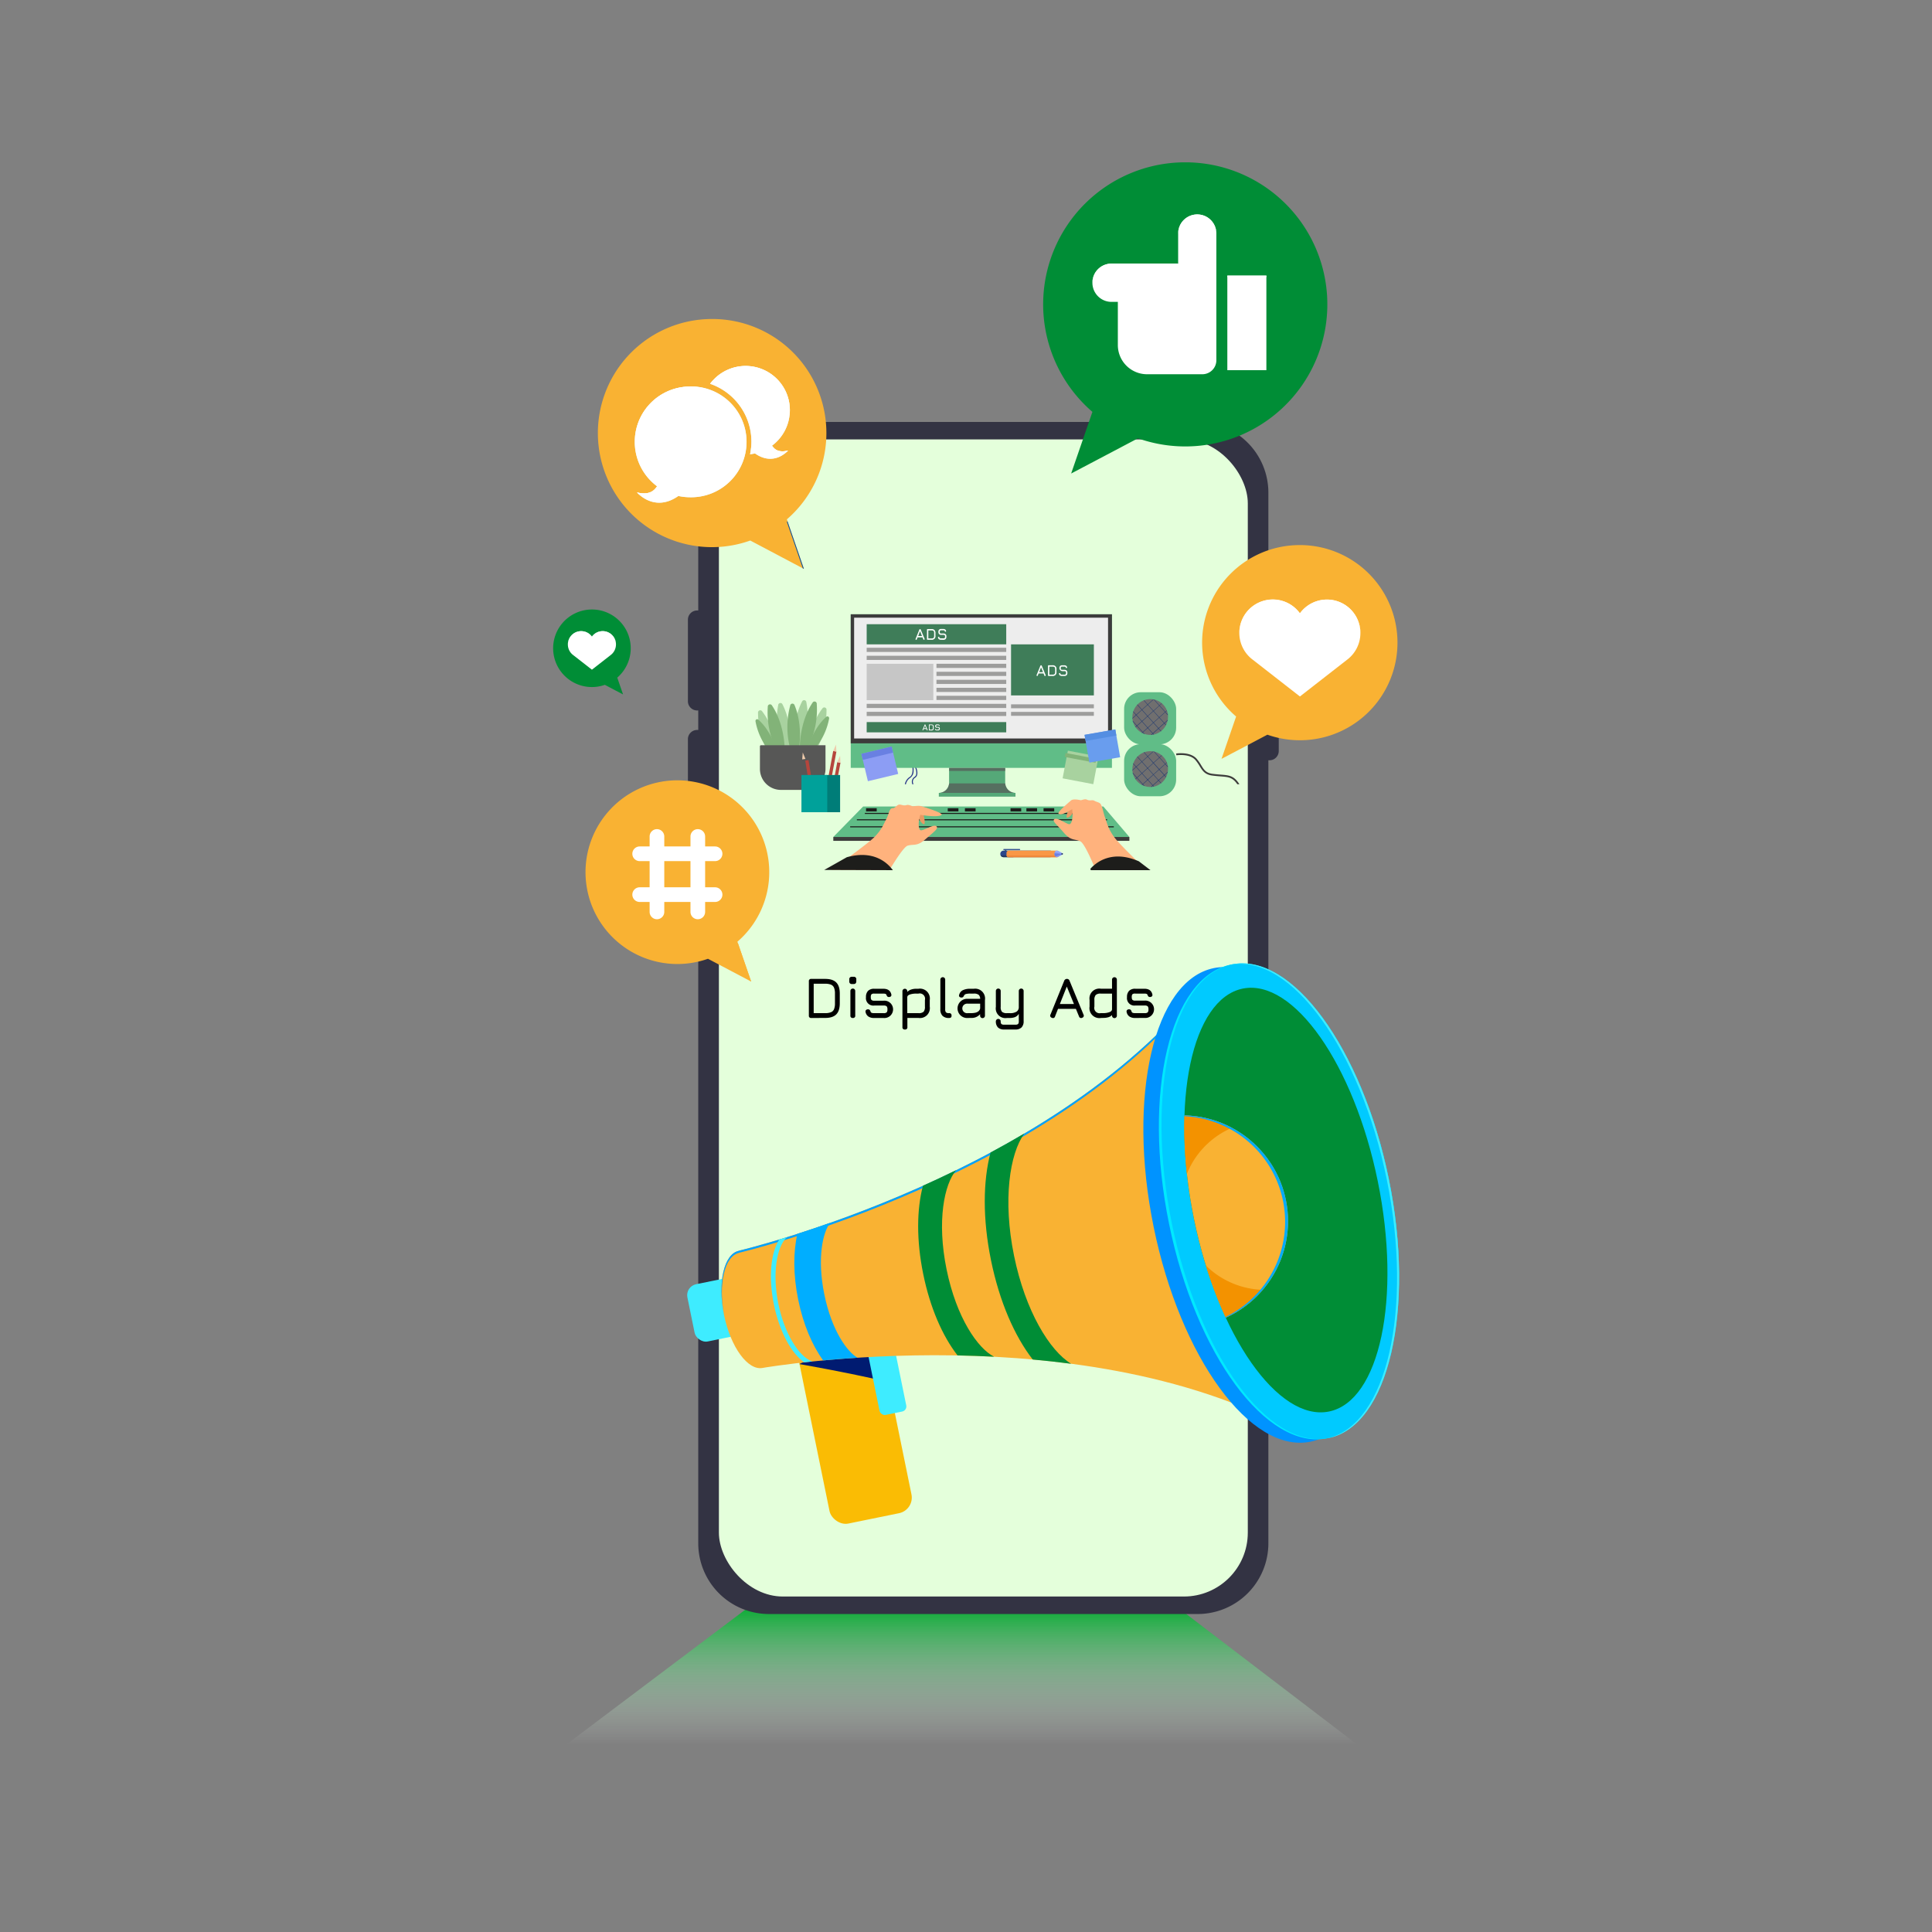 <svg id="Слой_1" data-name="Слой 1" xmlns="http://www.w3.org/2000/svg" xmlns:xlink="http://www.w3.org/1999/xlink" viewBox="0 0 1090.16 1090.16"><rect x="0" y="0" width="1090.16" height="1090.16" fill="#808080" stroke="none"/><defs><style>.cls-1{fill:none;}.cls-2{fill:url(#Безымянный_градиент_39);}.cls-3{fill:#333343;}.cls-4{fill:#e4ffdb;}.cls-5{fill:#f9b233;}.cls-6{fill:#fff;}.cls-7{fill:#008d36;}.cls-8{fill:#0050a8;}.cls-9{fill:#d7f2ff;}.cls-10{fill:#3eecff;}.cls-11{fill:#fabc04;}.cls-12{fill:#001b71;}.cls-13{fill:#00a2ff;}.cls-14{fill:#00aeff;}.cls-15{fill:#0093ff;}.cls-16{fill:#00e9ff;}.cls-17{fill:#00caff;}.cls-18{clip-path:url(#clip-path);}.cls-19{fill:#f39200;}.cls-20{fill:#00acff;}.cls-21{fill:#283689;}.cls-22{fill:#60bd87;}.cls-23{fill:#3c3c3b;}.cls-24{fill:#1d1d1b;}.cls-25{fill:#706f6f;}.cls-26{fill:#1c3870;}.cls-27{fill:#55a878;}.cls-28{opacity:0.7;}.cls-29{fill:#575756;}.cls-30{fill:#a8d29f;}.cls-31{fill:#82b378;}.cls-32{fill:#ededed;}.cls-33{fill:#ea9963;}.cls-34{fill:#ffb27d;}.cls-35{fill:#2b478b;}.cls-36{fill:#233862;}.cls-37{fill:#f99746;}.cls-38{fill:#ef873a;}.cls-39{fill:#8c9df4;}.cls-40{fill:#6980e2;}.cls-41{fill:#9fb1ff;}.cls-42{fill:#182d4c;}.cls-43{fill:#b5453c;}.cls-44{fill:#efcbab;}.cls-45{fill:#007d78;}.cls-46{fill:#00a19a;}.cls-47{fill:#699dee;}.cls-48{fill:#548ee2;}.cls-49{fill:#3f7d59;}.cls-50{fill:#9d9d9c;}.cls-51{fill:#c6c6c6;}</style><linearGradient id="Безымянный_градиент_39" x1="542.54" y1="880.69" x2="542.54" y2="984.6" gradientUnits="userSpaceOnUse"><stop offset="0.23" stop-color="#00aa2c"/><stop offset="1" stop-color="#fff" stop-opacity="0"/></linearGradient><clipPath id="clip-path"><ellipse class="cls-1" cx="725.57" cy="677.16" rx="52.94" ry="121.78" transform="translate(-120.8 158.83) rotate(-11.54)"/></clipPath></defs><polygon class="cls-2" points="647.65 894.15 542.1 886.14 542.1 882.28 529.65 884.52 495.53 880.09 497.37 890.33 437.35 895.63 300.69 998.58 516.81 998.58 542.1 998.58 784.38 998.58 647.65 894.15"/><path class="cls-3" d="M716.34,344.45h-.64V278a39.9,39.9,0,0,0-39.9-39.9H433.94A39.91,39.91,0,0,0,394,278v66.47h-.63a5.21,5.21,0,0,0-5.21,5.21v46a5.21,5.21,0,0,0,5.21,5.21H394v11h-.63a5.2,5.2,0,0,0-5.21,5.2v46a5.21,5.21,0,0,0,5.21,5.21H394V870.83a39.9,39.9,0,0,0,39.9,39.9H675.8a39.9,39.9,0,0,0,39.9-39.9V429h.64a5.21,5.21,0,0,0,5.21-5.21V349.66A5.21,5.21,0,0,0,716.34,344.45Z"/><rect class="cls-4" x="405.65" y="247.95" width="298.44" height="652.91" rx="36.05"/><path class="cls-5" d="M733.5,307.57a55,55,0,0,0-36,96.74l-8.24,23.89,25.89-13.64a55.07,55.07,0,1,0,18.34-107Z"/><path class="cls-6" d="M767.63,357.22a18.87,18.87,0,0,0-34.13-11.13A18.88,18.88,0,1,0,707,372.34h0L733.5,393,760,372.35h0A18.86,18.86,0,0,0,767.63,357.22Z"/><path class="cls-6" d="M718.25,338.86a18.86,18.86,0,0,1,15.25,7.76,18.87,18.87,0,0,1,34.12,10.85c0-.09,0-.16,0-.25a18.87,18.87,0,0,0-34.13-11.13,18.88,18.88,0,0,0-34.14,11.13c0,.09,0,.16,0,.25A18.9,18.9,0,0,1,718.25,338.86Z"/><path class="cls-7" d="M334,343.92a21.87,21.87,0,0,1,14.3,38.44l3.27,9.49-10.28-5.42A21.88,21.88,0,1,1,334,343.92Z"/><path class="cls-6" d="M320.43,363.65A7.5,7.5,0,0,1,334,359.23a7.5,7.5,0,1,1,10.55,10.42h0L334,377.88l-10.54-8.22h0A7.46,7.46,0,0,1,320.43,363.65Z"/><path class="cls-6" d="M340.05,356.35a7.5,7.5,0,0,0-6.06,3.09,7.49,7.49,0,0,0-13.55,4.31s0-.07,0-.1A7.5,7.5,0,0,1,334,359.23a7.5,7.5,0,0,1,13.57,4.42s0,.06,0,.1A7.5,7.5,0,0,0,340.05,356.35Z"/><path class="cls-7" d="M668.8,91.59a80.14,80.14,0,0,0-52.39,140.82l-12,34.78,37.69-19.86A80.16,80.16,0,1,0,668.8,91.59Z"/><rect class="cls-6" x="692.54" y="155.51" width="22.03" height="53.37"/><rect class="cls-6" x="692.54" y="155.51" width="22.03" height="0.86"/><path class="cls-6" d="M675.57,121a10.77,10.77,0,0,0-10.78,10.78v17h-37.6a10.78,10.78,0,0,0,0,21.56h3.57v24.35a16.48,16.48,0,0,0,16.48,16.48h31.21a7.9,7.9,0,0,0,7.9-7.9V131.73A10.78,10.78,0,0,0,675.57,121Z"/><path class="cls-6" d="M627.19,149.26h37.6v-.55h-37.6a10.78,10.78,0,0,0-10.78,10.78c0,.09,0,.18,0,.28A10.76,10.76,0,0,1,627.19,149.26Z"/><path class="cls-6" d="M675.57,121a10.77,10.77,0,0,0-10.78,10.78v.55a10.78,10.78,0,1,1,21.56,0v-.55A10.78,10.78,0,0,0,675.57,121Z"/><path class="cls-5" d="M401.92,180A64.34,64.34,0,0,1,444,293.05L453.6,321,423.35,305a64.37,64.37,0,1,1-21.43-125Z"/><path class="cls-8" d="M444.35,294.13,453.61,321l-.6-.32-9-26.18Z"/><path class="cls-9" d="M424,249.21a34.52,34.52,0,0,0-23.29-32.64,24.95,24.95,0,1,1,34.94,34.88c1.15,2,3.65,4.16,9,2.78,0,0-7.74,9.25-18.62,1.63a25.36,25.36,0,0,1-2.77.44A34.52,34.52,0,0,0,424,249.21Z"/><path class="cls-9" d="M389.43,218.11a31.23,31.23,0,0,0-18.69,56.27c-1.45,2.52-4.57,5.2-11.28,3.48,0,0,9.69,11.57,23.31,2a31.75,31.75,0,0,0,6.66.72,31.26,31.26,0,1,0,0-62.51Z"/><path class="cls-6" d="M424,249.21a34.52,34.52,0,0,0-23.29-32.64,24.95,24.95,0,1,1,34.94,34.88c1.15,2,3.65,4.16,9,2.78,0,0-7.74,9.25-18.62,1.63a25.36,25.36,0,0,1-2.77.44A34.52,34.52,0,0,0,424,249.21Z"/><path class="cls-6" d="M389.43,218.11a31.23,31.23,0,0,0-18.69,56.27c-1.45,2.52-4.57,5.2-11.28,3.48,0,0,9.69,11.57,23.31,2a31.75,31.75,0,0,0,6.66.72,31.26,31.26,0,1,0,0-62.51Z"/><path class="cls-6" d="M420.69,249.37c0,.12,0,.24,0,.36a31.24,31.24,0,0,0-62.48,0c0-.11,0-.22,0-.33a31.26,31.26,0,1,1,62.52,0Z"/><path class="cls-6" d="M420.69,207.23a24.9,24.9,0,0,0-19.55,9.52l-.46-.18a25,25,0,0,1,45,14.9c0,.11,0,.22,0,.34A25,25,0,0,0,420.69,207.23Z"/><path class="cls-6" d="M370.43,274.85c.11.08.2.18.31.26-1.38,2.41-4.32,4.91-10.4,3.65-.56-.54-.88-.9-.88-.9C365.75,279.47,368.87,277.22,370.43,274.85Z"/><path class="cls-6" d="M424,249.94a34.85,34.85,0,0,1-.61,6.34l-.12,0a35.17,35.17,0,0,0,.72-6.77C424,249.67,424,249.8,424,249.94Z"/><path class="cls-6" d="M435.62,252.19c.11-.08.2-.18.31-.27,1.27,1.86,3.76,3.58,8.7,2.31a10.25,10.25,0,0,1-.91.91C439,256.05,436.7,254.08,435.62,252.19Z"/><path class="cls-5" d="M382.22,440.31a51.82,51.82,0,0,1,33.87,91.06l7.75,22.48L399.48,541a51.83,51.83,0,1,1-17.26-100.7Z"/><path class="cls-5" d="M416.39,532.24l7.45,21.61-.48-.26-7.27-21.08Z"/><path class="cls-6" d="M370.69,518.7h0a4.15,4.15,0,0,1-4.13-4.14V472a4.15,4.15,0,0,1,4.13-4.14h0a4.15,4.15,0,0,1,4.14,4.14v42.55A4.15,4.15,0,0,1,370.69,518.7Z"/><path class="cls-6" d="M393.74,518.7h0a4.15,4.15,0,0,1-4.13-4.14V472a4.15,4.15,0,0,1,4.13-4.14h0a4.15,4.15,0,0,1,4.14,4.14v42.55A4.15,4.15,0,0,1,393.74,518.7Z"/><path class="cls-6" d="M407.63,504.81h0a4.15,4.15,0,0,1-4.14,4.14H360.94a4.15,4.15,0,0,1-4.13-4.14h0a4.15,4.15,0,0,1,4.13-4.14h42.55A4.15,4.15,0,0,1,407.63,504.81Z"/><path class="cls-6" d="M407.63,481.76h0a4.15,4.15,0,0,1-4.14,4.14H360.94a4.15,4.15,0,0,1-4.13-4.14h0a4.15,4.15,0,0,1,4.13-4.14h42.55A4.15,4.15,0,0,1,407.63,481.76Z"/><rect class="cls-10" x="389.23" y="718.83" width="67.4" height="32.96" rx="6.29" transform="translate(-138.55 99.47) rotate(-11.54)"/><rect class="cls-11" x="456.07" y="725.1" width="47.18" height="133.03" rx="9" transform="translate(-148.64 111.94) rotate(-11.54)"/><path class="cls-12" d="M485.78,755.14l-8.78-.49L451.11,769.7s25,4.31,50.22,10.11c-4-16.08-7.47-22-7.47-22S494.55,755.63,485.78,755.14Z"/><rect class="cls-10" x="492.78" y="757.95" width="15.37" height="39.86" rx="2.93" transform="translate(-145.53 115.87) rotate(-11.54)"/><path class="cls-5" d="M737.34,638.42S708.63,594.79,683,549.73c-84.76,113.45-266.09,156-266.09,156v.06c-8.36,1.7-12.12,17.88-8.39,36.13s13.52,31.65,21.88,29.94h0c1.48-.26,184-31.66,305.9,39.19,6-51.51,15.26-102.91,15.26-102.91l-26-31Z"/><path class="cls-13" d="M417.13,706.92v-.06s181.33-42.53,266.08-156c23.92,42,50.47,82.73,54,88.09l.16-.55S708.63,594.79,683,549.73c-84.76,113.45-266.09,156-266.09,156v.06c-8.36,1.7-12.12,17.88-8.39,36.13,0,.19.09.38.13.57C405.1,724.46,408.86,708.61,417.13,706.92Z"/><path class="cls-13" d="M725.82,678.29l25.62,30.55c.08-.46.13-.72.13-.72L726,677.65Z"/><path class="cls-14" d="M468.43,690c-6.67,2.35-12.89,4.43-18.51,6.23-2.36,10.28-2.37,23.17.47,37.12s7.89,25.75,14.08,34.28c5.86-.54,12.37-1.06,19.41-1.52-5.73-3.21-14.52-15.05-18.75-35.77S464.39,695.12,468.43,690Z"/><path class="cls-10" d="M444.08,698.06c-1.51.47-3,.92-4.39,1.34-4.75,7.53-6.17,21.35-3,36.75s9.81,27.46,17.11,32.56l4.51-.48c-7.64-2.75-15.75-16-19.13-32.59S438.06,703.5,444.08,698.06Z"/><path class="cls-7" d="M539.51,660.3q-9.5,4.65-18.72,8.77c-3.54,13.34-3.73,30.82.16,49.87s10.89,35,19.36,45.87c6.7.13,13.58.36,20.6.73-9.17-4.67-21.2-21.87-26.8-49.29S532.86,668.13,539.51,660.3Z"/><path class="cls-7" d="M578,639.59q-9.54,5.64-19.07,10.74c-4.29,16.16-4.5,37.5.26,60.8s13.28,42.79,23.55,56c7.15.65,14.38,1.43,21.68,2.4-12.07-7.31-25.82-29.58-32.24-61S569.71,651,578,639.59Z"/><ellipse class="cls-15" cx="712.19" cy="679.89" rx="62.48" ry="136.37" transform="translate(-121.61 156.21) rotate(-11.54)"/><ellipse class="cls-16" cx="721.65" cy="677.96" rx="63.28" ry="136.37" transform="translate(-121.03 158.06) rotate(-11.54)"/><ellipse class="cls-17" cx="722.44" cy="677.8" rx="62.48" ry="136.37" transform="translate(-120.99 158.22) rotate(-11.54)"/><path class="cls-10" d="M695.16,544.19c-.2,0-.38.1-.57.15,33.68-6.18,72.94,47.82,87.92,121.19s0,138.44-33.37,146c.19,0,.38,0,.57-.08,33.81-6.9,49-72.32,33.94-146.11S729,537.29,695.16,544.19Z"/><ellipse class="cls-7" cx="725.57" cy="677.16" rx="52.94" ry="121.78" transform="translate(-120.8 158.83) rotate(-11.54)"/><g class="cls-18"><circle class="cls-5" cx="667.09" cy="689.1" r="59.69" transform="translate(-291.88 673.54) rotate(-45)"/><path class="cls-19" d="M667.22,689.73a47.67,47.67,0,0,1,27.88-53.34,59.7,59.7,0,1,0,17.41,91.41A47.64,47.64,0,0,1,667.22,689.73Z"/><path class="cls-20" d="M655.15,630.61l-.92.22A59.67,59.67,0,0,1,678.1,747.75c.31-.06.62-.1.93-.17a59.69,59.69,0,0,0-23.88-117Z"/></g><rect class="cls-4" x="453.4" y="514.68" width="202.21" height="49.36"/><path d="M457.77,574.41a1.21,1.21,0,0,1-1.36-1.37V553.72a1.2,1.2,0,0,1,1.36-1.36h7.84q4.25,0,6.25,2t2,6.25v5.53c0,2.83-.67,4.91-2,6.25s-3.42,2-6.27,2Zm1.37-2.73h6.47a8.64,8.64,0,0,0,3.29-.52,3.09,3.09,0,0,0,1.72-1.72,8.48,8.48,0,0,0,.52-3.29v-5.53a8.42,8.42,0,0,0-.52-3.28,3.17,3.17,0,0,0-1.72-1.73,8.45,8.45,0,0,0-3.29-.52h-6.47Z"/><path d="M480.76,555.25a1.37,1.37,0,0,1-1.54-1.56v-1a1.35,1.35,0,0,1,1.54-1.52h.94a1.32,1.32,0,0,1,1.48,1.52v1c0,1-.49,1.56-1.48,1.56Zm.46,19.16a1.21,1.21,0,0,1-1.37-1.37V559.29a1.37,1.37,0,1,1,2.73,0V573A1.21,1.21,0,0,1,481.22,574.41Z"/><path d="M493.22,574.41a5.54,5.54,0,0,1-3.27-.86A4,4,0,0,1,488.4,571a1.2,1.2,0,0,1,.27-1.07,1.44,1.44,0,0,1,1.07-.39,1.24,1.24,0,0,1,1,.33,2.59,2.59,0,0,1,.5,1,1.06,1.06,0,0,0,.66.65,4.25,4.25,0,0,0,1.36.17h5.33a2.56,2.56,0,0,0,1.71-.42,2.45,2.45,0,0,0,.44-1.73,2.48,2.48,0,0,0-.44-1.73,2.56,2.56,0,0,0-1.71-.42h-5.24a4.18,4.18,0,0,1-4.71-4.71,4.91,4.91,0,0,1,1.16-3.57,4.78,4.78,0,0,1,3.55-1.18h5.08q3.81,0,4.52,3.22a1.12,1.12,0,0,1-.26,1.06,1.49,1.49,0,0,1-1.08.37,1.24,1.24,0,0,1-.94-.33,2.38,2.38,0,0,1-.49-.94,1,1,0,0,0-.59-.52,3.85,3.85,0,0,0-1.16-.13h-5.08a2.39,2.39,0,0,0-1.61.38,2.43,2.43,0,0,0-.37,1.64,2.25,2.25,0,0,0,.4,1.57,2.19,2.19,0,0,0,1.58.41h5.24a4.9,4.9,0,1,1,0,9.76Z"/><path d="M510.58,580.91a1.21,1.21,0,0,1-1.37-1.37V559.29a1.37,1.37,0,0,1,2.74,0v.4a5.58,5.58,0,0,1,2.17-1.32,8.78,8.78,0,0,1,2.9-.45h1.23a5.57,5.57,0,0,1,6.38,6.37V568a5.58,5.58,0,0,1-6.38,6.38H512v5.13A1.21,1.21,0,0,1,510.58,580.91Zm1.37-9.23h6.3a4.09,4.09,0,0,0,2.89-.77,4.15,4.15,0,0,0,.76-2.88v-3.74a3,3,0,0,0-3.65-3.64H517a11.05,11.05,0,0,0-3.51.49c-1,.32-1.51.84-1.56,1.54Z"/><path d="M535.52,574.41a5,5,0,0,1-3.7-1.23,5.09,5.09,0,0,1-1.21-3.72V552.88a1.37,1.37,0,1,1,2.73,0v16.58a2.67,2.67,0,0,0,.43,1.77,2.47,2.47,0,0,0,1.75.45,1.22,1.22,0,0,1,1.4,1.36C537,574,536.49,574.41,535.52,574.41Z"/><path d="M546.19,574.41a5.42,5.42,0,1,1,0-10.8h6.87a3,3,0,0,0-.89-2.33,4.49,4.49,0,0,0-2.73-.63h-1.89a9.65,9.65,0,0,0-2.42.22,1.74,1.74,0,0,0-1.12.79,2.71,2.71,0,0,1-.6.94,1.39,1.39,0,0,1-.93.26,1.43,1.43,0,0,1-1.07-.38,1,1,0,0,1-.23-1,4.11,4.11,0,0,1,2-2.69,9.06,9.06,0,0,1,4.33-.85h1.89a5.56,5.56,0,0,1,6.37,6.37V573a1.37,1.37,0,1,1-2.73,0v-.73a6.21,6.21,0,0,1-5.07,2.1Zm0-2.73H548a11.63,11.63,0,0,0,2.26-.22,4.41,4.41,0,0,0,1.81-.81,2.82,2.82,0,0,0,1-1.67v-2.64h-6.89a3,3,0,0,0-2.14.54,2.71,2.71,0,0,0,2.14,4.8Z"/><path d="M566.61,580.91a4.72,4.72,0,0,1-3.52-1.18,4.81,4.81,0,0,1-1.16-3.54,1.37,1.37,0,0,1,2.73,0,2.49,2.49,0,0,0,.36,1.61,2.34,2.34,0,0,0,1.59.38h6.31a2.3,2.3,0,0,0,1.57-.38,2.41,2.41,0,0,0,.38-1.61v-4.12a4.55,4.55,0,0,1-2.27,1.9,8.76,8.76,0,0,1-2.81.44H568.2a5.45,5.45,0,0,1-6.27-6.25v-8.87a1.37,1.37,0,1,1,2.73,0v8.87a3.88,3.88,0,0,0,.74,2.78,4,4,0,0,0,2.8.74h1.59a6.62,6.62,0,0,0,3.87-.88,3,3,0,0,0,1.21-2.64v-8.87a1.37,1.37,0,1,1,2.73,0v16.9a4.81,4.81,0,0,1-1.17,3.54,4.73,4.73,0,0,1-3.51,1.18Z"/><path d="M593.53,574.28a1.21,1.21,0,0,1-.78-1.79l7.74-19.06a1.62,1.62,0,0,1,1.53-1.07h.06a1.5,1.5,0,0,1,1.44,1.07l7.86,19.06a1.21,1.21,0,0,1-.74,1.79,1.22,1.22,0,0,1-1.79-.75l-1.76-4.26H597l-1.67,4.26A1.19,1.19,0,0,1,593.53,574.28Zm4.51-7.74H606l-4.05-9.86Z"/><path d="M621.17,574.41A5.59,5.59,0,0,1,614.8,568v-3.74a5.57,5.57,0,0,1,6.37-6.37h6.31v-5a1.37,1.37,0,1,1,2.73,0V573a1.37,1.37,0,1,1-2.73,0v-.23a4.83,4.83,0,0,1-2,1.19,10,10,0,0,1-3.07.41Zm0-2.73h1.24a10.25,10.25,0,0,0,3.61-.56c1-.37,1.46-.93,1.46-1.69v-8.78h-6.31a4.09,4.09,0,0,0-2.88.77,4.15,4.15,0,0,0-.76,2.87V568a3,3,0,0,0,3.64,3.65Z"/><path d="M640.52,574.41a5.54,5.54,0,0,1-3.27-.86,3.94,3.94,0,0,1-1.54-2.56,1.15,1.15,0,0,1,.27-1.07,1.41,1.41,0,0,1,1.06-.39,1.25,1.25,0,0,1,1,.33,2.59,2.59,0,0,1,.49,1,1.06,1.06,0,0,0,.66.65,4.25,4.25,0,0,0,1.36.17h5.33a2.53,2.53,0,0,0,1.71-.42,2.45,2.45,0,0,0,.44-1.73,2.48,2.48,0,0,0-.44-1.73,2.53,2.53,0,0,0-1.71-.42h-5.23a4.18,4.18,0,0,1-4.72-4.71,4.87,4.87,0,0,1,1.17-3.57,4.77,4.77,0,0,1,3.55-1.18h5.07q3.82,0,4.52,3.22a1.09,1.09,0,0,1-.26,1.06,1.48,1.48,0,0,1-1.07.37,1.21,1.21,0,0,1-.94-.33,2.38,2.38,0,0,1-.49-.94,1,1,0,0,0-.6-.52,3.8,3.8,0,0,0-1.16-.13h-5.07A2.37,2.37,0,0,0,639,561a2.42,2.42,0,0,0-.38,1.64,2.3,2.3,0,0,0,.4,1.57,2.23,2.23,0,0,0,1.59.41h5.23a4.9,4.9,0,1,1,0,9.76Z"/><path class="cls-21" d="M511.17,442.56l-.59-.07a6.22,6.22,0,0,1,2.81-4.14c2.15-1.37,1.42-5.64,1.41-5.69l.58-.1a10.89,10.89,0,0,1,.11,2.51,4.63,4.63,0,0,1-1.79,3.78A5.66,5.66,0,0,0,511.17,442.56Z"/><path class="cls-21" d="M514.93,442.66a3.23,3.23,0,0,1,1.12-4.31c2.12-1.34.24-5.49.22-5.54l.54-.24a10.89,10.89,0,0,1,.74,2.47c.3,1.81-.11,3.13-1.18,3.81a2.61,2.61,0,0,0-.93,3.53Z"/><polygon class="cls-22" points="637.26 472.27 470.21 472.27 487.04 455.09 622.59 455.09 637.26 472.27"/><rect class="cls-23" x="470.21" y="472.27" width="167.06" height="2.19"/><rect class="cls-24" x="488.01" y="458.69" width="133.15" height="0.59"/><rect class="cls-24" x="483.49" y="462.28" width="141.23" height="0.59"/><rect class="cls-24" x="479.73" y="466.25" width="148.75" height="0.59"/><rect class="cls-24" x="488.68" y="456.05" width="6.02" height="1.81"/><rect class="cls-24" x="534.79" y="456.05" width="6.02" height="1.81"/><rect class="cls-24" x="544.47" y="456.05" width="6.02" height="1.81"/><rect class="cls-24" x="570.21" y="456.05" width="6.02" height="1.81"/><rect class="cls-24" x="579.16" y="456.05" width="6.02" height="1.81"/><rect class="cls-24" x="588.84" y="456.05" width="6.02" height="1.81"/><path class="cls-23" d="M699.36,442.52h-1.18c-2.67-3.9-5-4.09-9.47-4.43-1.38-.11-2.94-.23-4.77-.48-4.08-.55-5.42-2.74-7-5.28a23.07,23.07,0,0,0-2.49-3.55c-3.26-3.69-10.58-2.61-10.66-2.6l-.15-1c.32-.05,7.93-1.17,11.55,2.93a24.86,24.86,0,0,1,2.59,3.68c1.54,2.52,2.65,4.33,6.27,4.82,1.81.24,3.35.37,4.72.47C693.66,437.48,696.27,437.68,699.36,442.52Z"/><rect class="cls-22" x="634.3" y="419.9" width="29.36" height="29.4" rx="9.39"/><path class="cls-25" d="M659.05,434a10,10,0,0,1-.12,1.55c0,.12,0,.24-.07.36a9.39,9.39,0,0,1-.82,2.48,2.26,2.26,0,0,1-.11.22,10,10,0,0,1-2.68,3.28,1.33,1.33,0,0,1-.19.14,9.89,9.89,0,0,1-3.88,1.81h0l-.26.06h0a10.4,10.4,0,0,1-1.12.15l-.36,0H649a10.13,10.13,0,0,1-3.08-.48l-.45-.16a10,10,0,0,1-1-.44l-.22-.11a10.13,10.13,0,0,1-3.5-3.13l-.14-.19a10,10,0,0,1-1.37-3.1c0-.15-.07-.31-.1-.46a8.76,8.76,0,0,1-.17-1.16,2.64,2.64,0,0,1,0-.29h0c0-.19,0-.38,0-.57a10,10,0,0,1,.46-3,2.41,2.41,0,0,1,.08-.25,10.25,10.25,0,0,1,2.22-3.68c.06-.05.11-.11.16-.16a10.08,10.08,0,0,1,3.55-2.32l.23-.09a10.21,10.21,0,0,1,3.38-.58,10,10,0,0,1,1.66.14l.29.05.2,0,.4.1a10.14,10.14,0,0,1,3.9,2l.18.15a10.2,10.2,0,0,1,2.72,3.84l.09.22a10.93,10.93,0,0,1,.53,2.06c0,.14,0,.27,0,.4h0A9.51,9.51,0,0,1,659.05,434Z"/><path class="cls-26" d="M655.25,441.84a1.33,1.33,0,0,1-.19.14l-1.34-1.5-.15-.17-2.76-3.08-.15-.17-3.12-3.48-.15-.17L644.31,430l-.15-.18-2.51-2.8c.06-.05.11-.11.16-.16l2.52,2.81.16.17,3.07,3.44.15.17,3.12,3.48.15.17,2.76,3.08.15.17Z"/><path class="cls-26" d="M658,438.34a2.26,2.26,0,0,1-.11.22l-.92-1-.15-.17-2.76-3.08-.16-.17-3.11-3.48-.16-.17L647.6,427l-.15-.17-2.09-2.33.23-.09,2,2.27.15.17,3.08,3.43.15.18,3.11,3.47.16.17,2.76,3.09.15.17Z"/><path class="cls-26" d="M658.94,432.46c0,.14,0,.27,0,.4l-1.48-1.65-.15-.17-3.12-3.48-.15-.17-3-3.31.4.1,2.74,3.06.15.17,3.12,3.48.15.17Z"/><path class="cls-26" d="M651.18,443.79l-.26.06h0l-.42-.47-.16-.17-2.76-3.08-.15-.17-3.11-3.48-.16-.17-3.07-3.43-.16-.18-1.58-1.77a2.41,2.41,0,0,1,.08-.25l1.67,1.87.16.17,3.07,3.44.16.17,3.11,3.47.16.17,2.75,3.09.16.17Z"/><path class="cls-26" d="M650.92,424l-3.15,2.83-.17.15-3.11,2.8-.18.16-3,2.74-.17.16-2.16,1.93a2.64,2.64,0,0,1,0-.29h0l2-1.82.17-.15,3.06-2.75.17-.15,3.12-2.8.17-.15,3-2.71Z"/><path class="cls-26" d="M655.6,426.34l-1.19,1.07-.17.15L651,430.48l-.17.15-3.12,2.8-.17.15-3,2.75-.17.15-2.64,2.37-.17.16-.8.71-.14-.19.78-.7.17-.15,2.64-2.37.17-.15,3.06-2.75.17-.15,3.11-2.8.18-.16,3.24-2.91.17-.15,1.16-1.05Z"/><path class="cls-26" d="M658.41,430.4l-.73.66-.17.15-3.24,2.91-.17.16-3.12,2.8-.17.15-3,2.74-.18.16-2.64,2.37-.17.15-.34.31-.22-.11.41-.37.17-.15,2.64-2.37.17-.16,3.06-2.74.17-.15,3.11-2.8.17-.16,3.25-2.91.17-.15.79-.71Z"/><path class="cls-26" d="M658.93,435.5c0,.12,0,.24-.07.36l-1.68,1.52-.17.15-3.12,2.8-.17.15-3.05,2.75-.17.15-.7.62-.36,0,.9-.82.17-.15,3.06-2.75.17-.15,3.12-2.8.17-.15Z"/><path class="cls-26" d="M645.89,443.56l-.45-.16-.67-.75-.15-.17L641.51,439l-.16-.18-2.15-2.4c0-.15-.07-.31-.1-.46l2.42,2.71.16.17,3.11,3.48.15.17Z"/><rect class="cls-22" x="634.3" y="390.6" width="29.36" height="29.4" rx="9.39"/><path class="cls-25" d="M659.05,404.64a10,10,0,0,1-.12,1.55c0,.12,0,.24-.07.37A9.44,9.44,0,0,1,658,409a1.51,1.51,0,0,1-.11.22,10,10,0,0,1-2.68,3.28,1.33,1.33,0,0,1-.19.14,9.89,9.89,0,0,1-3.88,1.81h0l-.26.06h0a10.4,10.4,0,0,1-1.12.15l-.36,0H649a10.13,10.13,0,0,1-3.08-.48l-.45-.16a10,10,0,0,1-1-.44l-.22-.11a10.13,10.13,0,0,1-3.5-3.13l-.14-.19a10,10,0,0,1-1.37-3.1c0-.15-.07-.31-.1-.46a8.76,8.76,0,0,1-.17-1.16,2.64,2.64,0,0,1,0-.29h0c0-.19,0-.38,0-.57a10.09,10.09,0,0,1,.46-3c0-.08,0-.16.08-.25a10.13,10.13,0,0,1,2.22-3.67l.16-.17a10.08,10.08,0,0,1,3.55-2.32l.23-.09a10.21,10.21,0,0,1,3.38-.58,10,10,0,0,1,1.66.14l.29.05.2,0,.4.1a10.14,10.14,0,0,1,3.9,2l.18.16a10.09,10.09,0,0,1,2.72,3.83l.09.23a10.63,10.63,0,0,1,.53,2c0,.14,0,.27,0,.41h0A9.51,9.51,0,0,1,659.05,404.64Z"/><path class="cls-26" d="M655.25,412.53a1.33,1.33,0,0,1-.19.14l-1.34-1.5-.15-.17-2.76-3.08-.15-.17-3.12-3.48-.15-.17-3.08-3.43-.15-.17-2.51-2.8.16-.17,2.52,2.81.16.17,3.07,3.44.15.17,3.12,3.48.15.17,2.76,3.08.15.17Z"/><path class="cls-26" d="M658,409a1.51,1.51,0,0,1-.11.22l-.92-1-.15-.17L654.1,405l-.16-.17-3.11-3.48-.16-.17-3.07-3.44-.15-.17-2.09-2.33.23-.09,2,2.27.15.17,3.08,3.44.15.17,3.11,3.47.16.17L657,407.9l.15.17Z"/><path class="cls-26" d="M658.94,403.15c0,.14,0,.27,0,.41l-1.48-1.66-.15-.17-3.12-3.48-.15-.17-3-3.31.4.1,2.74,3.06.15.17,3.12,3.48.15.17Z"/><path class="cls-26" d="M651.18,414.48l-.26.06h0l-.42-.47-.16-.17-2.76-3.08-.15-.17-3.11-3.48-.16-.17-3.07-3.43-.16-.18-1.58-1.77c0-.08,0-.16.08-.25l1.67,1.87.16.17,3.07,3.44.16.17,3.11,3.47.16.18,2.75,3.08.16.17Z"/><path class="cls-26" d="M650.92,394.73l-3.15,2.83-.17.15-3.11,2.8-.18.16-3,2.74-.17.16-2.16,1.93a2.64,2.64,0,0,1,0-.29h0l2-1.82.17-.15,3.06-2.74.17-.16,3.12-2.8.17-.15,3-2.71Z"/><path class="cls-26" d="M655.6,397l-1.19,1.06-.17.15L651,401.17l-.17.15-3.12,2.8-.17.15-3,2.75-.17.15-2.64,2.37-.17.16-.8.71-.14-.19.78-.7.17-.15,2.64-2.37.17-.15,3.06-2.75.17-.15,3.11-2.8.18-.15,3.24-2.92.17-.15,1.16-1.05Z"/><path class="cls-26" d="M658.41,401.1l-.73.65-.17.15-3.24,2.91-.17.16-3.12,2.8-.17.15-3,2.75-.18.15-2.64,2.37-.17.15-.34.31-.22-.11.41-.37.17-.15,2.64-2.37.17-.16,3.06-2.74.17-.15,3.11-2.8.17-.16,3.25-2.91.17-.15.79-.71Z"/><path class="cls-26" d="M658.93,406.19c0,.12,0,.24-.07.37l-1.68,1.51-.17.15-3.12,2.8-.17.15-3.05,2.75-.17.15-.7.62-.36,0,.9-.82.17-.15,3.06-2.75.17-.15,3.12-2.8.17-.15Z"/><path class="cls-26" d="M645.89,414.25l-.45-.16-.67-.75-.15-.17-3.11-3.47-.16-.18-2.15-2.4c0-.15-.07-.31-.1-.46l2.42,2.71.16.17,3.11,3.48.15.17Z"/><rect class="cls-22" x="480.04" y="346.62" width="147.39" height="86.66"/><rect class="cls-23" x="480.04" y="346.62" width="147.39" height="72.82"/><path class="cls-27" d="M573,447.41v2.1H529.75v-2.1a5.82,5.82,0,0,0,5.79-5.37c0-.15,0-.3,0-.45v-8.3h31.65v8.3c0,.15,0,.3,0,.45a5.82,5.82,0,0,0,5.79,5.37Z"/><g class="cls-28"><rect class="cls-29" x="535.56" y="433.29" width="31.65" height="1.73"/></g><g class="cls-28"><path class="cls-29" d="M573,447.41H529.75a5.82,5.82,0,0,0,5.79-5.37h31.69a5.82,5.82,0,0,0,5.79,5.37Z"/></g><path class="cls-30" d="M448.23,420.91s-1.53-13.61,4.35-25.08a1.27,1.27,0,0,1,2.43.49,47.35,47.35,0,0,1-2.39,25.54C446.62,436.93,448.23,420.91,448.23,420.91Z"/><path class="cls-30" d="M455.25,423.6s1-13.66,8.82-23.87a1.27,1.27,0,0,1,2.3.92,47.24,47.24,0,0,1-7,24.68C450.77,439.06,455.25,423.6,455.25,423.6Z"/><path class="cls-31" d="M451.34,420.88s0-13.7,7.17-24.42a1.27,1.27,0,0,1,2.36.76,47.27,47.27,0,0,1-5.28,25.1C447.92,436.61,451.34,420.88,451.34,420.88Z"/><path class="cls-31" d="M456,421.57s2.7-10.34,10.19-17.05c.8-.71,1.84,0,1.64,1a36.94,36.94,0,0,1-8.9,17.94C450.3,432.79,456,421.57,456,421.57Z"/><path class="cls-30" d="M445.87,422.5s1.53-13.6-4.34-25.07a1.27,1.27,0,0,0-2.43.48,47.24,47.24,0,0,0,2.39,25.54C447.48,438.52,445.87,422.5,445.87,422.5Z"/><path class="cls-30" d="M438.85,425.2s-1-13.67-8.82-23.87a1.27,1.27,0,0,0-2.3.91,47.37,47.37,0,0,0,7,24.69C443.34,440.65,438.85,425.2,438.85,425.2Z"/><path class="cls-31" d="M442.76,422.47s0-13.69-7.17-24.41a1.27,1.27,0,0,0-2.36.75,47.31,47.31,0,0,0,5.28,25.11C446.18,438.2,442.76,422.47,442.76,422.47Z"/><path class="cls-31" d="M450.72,423.21s2.58-13.45-2.39-25.34a1.27,1.27,0,0,0-2.46.3,47.17,47.17,0,0,0,.41,25.65C451.09,439.3,450.72,423.21,450.72,423.21Z"/><path class="cls-31" d="M438.14,423.17s-2.69-10.35-10.19-17.05c-.8-.71-1.84-.05-1.63,1a36.91,36.91,0,0,0,8.89,17.94C443.81,434.38,438.14,423.17,438.14,423.17Z"/><path class="cls-29" d="M429.42,420.51H465.8a0,0,0,0,1,0,0v13.35A11.84,11.84,0,0,1,454,445.71H440.64a11.84,11.84,0,0,1-11.84-11.84V421.13A.62.62,0,0,1,429.42,420.51Z"/><rect class="cls-32" x="481.95" y="348.54" width="143.28" height="68.16"/><path class="cls-33" d="M603.37,455.48s-2.12,5.26-1.37,5.81,3.32-1.68,4-4S603.37,455.48,603.37,455.48Z"/><path class="cls-34" d="M646.81,491h-28.5q-.54-1.31-1.14-2.7c-2.57-6-5.8-12.76-7.6-13.57-3.3-1.48-5.3-.18-9.41-5s-6.73-6.45-5.12-7.56,7,3.07,8.44,2.89c1.19-.15,1.81-3,1.71-6.08a18.63,18.63,0,0,0-.23-2.38h0c-.06-.39-.14-.77-.23-1.13a9.56,9.56,0,0,0-.52-1.59,1.93,1.93,0,0,1-.06-2c.92-1.27,4.29-.66,5.57-.36.57.14,2.32-.93,3.55-.32,1.92.94,3-.14,4.3.67.89.58,2.74.85,3.38,1.69,1.21,1.58,1.51,4.94,2.69,8,1.09,2.88,1.47,5.89,5.22,11,1.67,2.26,6.84,7.52,12.06,12.66C642.94,487.23,645,489.2,646.81,491Z"/><path class="cls-34" d="M604.13,451.87s-7.85,6.44-6.83,7.3,3.6,0,7.84-2.7S604.13,451.87,604.13,451.87Z"/><path class="cls-24" d="M649.16,491H615.53l-.32-.67a14.58,14.58,0,0,1,2-2c3.43-3,11.35-7.79,23.75-3q.83.31,1.68.69Z"/><path class="cls-33" d="M521,459s1.36,5.51.54,6-3-2.14-3.39-4.57S521,459,521,459Z"/><path class="cls-34" d="M522.18,473.56c-4.75,4.18-6.54,2.62-10,3.61-1.89.55-6,6.78-9.44,12.36l-.85,1.41-32.79-.11c2.8-2,6.69-4.81,10.56-7.66,5.89-4.35,11.75-8.82,13.73-10.83,4.42-4.51,5.22-7.44,6.71-10.13,1.59-2.86,1.54-6.24,3.73-6.2,1.08,0,2-1.4,3-1.85,1.37-.63,2.68.77,4.71.11,1.3-.43,3.09.72,3.67.67,1.12-.1,3.83-.52,5,.11.68.35.91,1,.15,2.25a10.34,10.34,0,0,0-.74,1.49c-.13.31-.24.63-.35,1a19.47,19.47,0,0,0-.6,2.45c-.53,3-.32,5.94.84,6.25,1.43.39,7.39-3.61,8.84-2.28S526.93,469.38,522.18,473.56Z"/><path class="cls-34" d="M520.14,455s11.85,3.53,11.23,4.72-6.82,1-11.76.08S520.14,455,520.14,455Z"/><path class="cls-24" d="M503.82,491h-1.95l-32.79-.11-4,0,12.77-7.2c.6-.16,1.18-.31,1.76-.44,12.94-3,20.11,2.9,23.08,6.36A17.17,17.17,0,0,1,503.82,491Z"/><path class="cls-35" d="M564.44,481.83a1.62,1.62,0,0,0,0,.22,1.94,1.94,0,0,0,.21.67,1.87,1.87,0,0,0,.32.42,1.82,1.82,0,0,0,1.31.54h26.05a1.86,1.86,0,1,0,0-3.71H566.29A1.85,1.85,0,0,0,564.44,481.83Z"/><path class="cls-35" d="M566.42,479.64h8.94a.29.29,0,0,0,.28-.29h0a.28.28,0,0,0-.28-.28h-8.94a.28.28,0,0,0-.28.28h0A.29.29,0,0,0,566.42,479.64Z"/><rect class="cls-36" x="566.92" y="479.64" width="0.97" height="0.34" transform="translate(1134.8 959.61) rotate(180)"/><path class="cls-36" d="M564.66,482.72a1.87,1.87,0,0,0,.32.42,1.82,1.82,0,0,0,1.31.54h5.52v-1Z"/><path class="cls-37" d="M597.65,481.28v1.09a1.34,1.34,0,0,1,0,.35,1.31,1.31,0,0,1-1.26,1H569.19a1.31,1.31,0,0,1-1.26-1,1.34,1.34,0,0,1,0-.35v-1.09a1.31,1.31,0,0,1,1.31-1.31h27.15A1.31,1.31,0,0,1,597.65,481.28Z"/><path class="cls-38" d="M597.6,482.72a1.31,1.31,0,0,1-1.26,1H569.19a1.31,1.31,0,0,1-1.26-1Z"/><path class="cls-39" d="M595,481.83a2.07,2.07,0,0,0,.54,1.44l0,0a1.35,1.35,0,0,0,.93.41,8.8,8.8,0,0,0,2.76-1.38l.71-.49-.71-.48a8.8,8.8,0,0,0-2.76-1.38,1.13,1.13,0,0,0-.45.09,1.45,1.45,0,0,0-.63.5,2.07,2.07,0,0,0-.38.91h0A2,2,0,0,0,595,481.83Z"/><path class="cls-40" d="M595,481.83a2.07,2.07,0,0,0,.54,1.44l4.18-1.44-4.69-.35A2,2,0,0,0,595,481.83Z"/><path class="cls-41" d="M595.36,480.56l4.17,1.14L596,480.06A1.45,1.45,0,0,0,595.36,480.56Z"/><path class="cls-42" d="M598.93,481.83a.52.52,0,0,0,.27.49l.71-.49-.71-.48A.51.51,0,0,0,598.93,481.83Z"/><rect class="cls-43" x="454.38" y="428.24" width="1.85" height="21.8" transform="matrix(0.99, -0.16, 0.16, 0.99, -63.98, 77.91)"/><polygon class="cls-44" points="452.97 424.58 452.66 428.52 454.49 428.23 452.97 424.58"/><rect class="cls-43" x="470.42" y="430.03" width="1.85" height="21.8" transform="translate(88.61 -78.78) rotate(10.54)"/><polygon class="cls-44" points="474.03 426.44 472.42 430.05 474.24 430.38 474.03 426.44"/><rect class="cls-43" x="468.12" y="423.75" width="1.85" height="21.8" transform="translate(87.43 -78.47) rotate(10.54)"/><polygon class="cls-44" points="471.73 420.15 470.12 423.76 471.94 424.1 471.73 420.15"/><rect class="cls-45" x="459.5" y="437.31" width="14.54" height="20.99"/><rect class="cls-46" x="452.23" y="437.31" width="14.54" height="20.99"/><rect class="cls-30" x="600.89" y="425.11" width="17.62" height="15.9" transform="translate(91.79 -106.43) rotate(10.78)"/><rect class="cls-31" x="600.89" y="426.53" width="17.62" height="2.29" transform="translate(90.79 -106.52) rotate(10.78)"/><rect class="cls-39" x="487.65" y="423.08" width="17.58" height="15.87" transform="translate(-86.81 127.62) rotate(-13.48)"/><rect class="cls-40" x="486.21" y="423.25" width="17.58" height="3.49" transform="translate(-85.44 127.11) rotate(-13.48)"/><rect class="cls-47" x="613.2" y="413.03" width="17.62" height="15.9" transform="translate(-63.38 113.79) rotate(-9.95)"/><rect class="cls-48" x="612.14" y="413.12" width="17.62" height="3.5" transform="translate(-62.34 113.51) rotate(-9.95)"/><rect class="cls-49" x="489.04" y="352.22" width="78.74" height="11.36"/><rect class="cls-49" x="570.5" y="363.59" width="46.73" height="28.81"/><rect class="cls-49" x="489.04" y="407.44" width="78.74" height="5.8"/><rect class="cls-50" x="489.04" y="365.51" width="78.74" height="2.36"/><rect class="cls-50" x="489.04" y="370.03" width="78.74" height="2.36"/><rect class="cls-50" x="489.04" y="397.14" width="78.74" height="2.36"/><rect class="cls-50" x="489.04" y="401.66" width="78.74" height="2.36"/><rect class="cls-50" x="528.41" y="374.54" width="39.37" height="2.36"/><rect class="cls-50" x="528.41" y="379.06" width="39.37" height="2.36"/><rect class="cls-50" x="528.41" y="383.58" width="39.37" height="2.36"/><rect class="cls-50" x="528.41" y="388.1" width="39.37" height="2.36"/><rect class="cls-50" x="528.41" y="392.62" width="39.37" height="2.36"/><rect class="cls-50" x="570.5" y="397.43" width="46.73" height="2.22"/><rect class="cls-50" x="570.5" y="401.69" width="46.73" height="2.22"/><rect class="cls-51" x="489.04" y="374.54" width="37.61" height="20.53"/><path class="cls-6" d="M516.85,361a.33.33,0,0,1-.21-.49l2.11-5.22a.45.45,0,0,1,.42-.29h0a.42.42,0,0,1,.39.29l2.16,5.22a.38.38,0,0,1-.7.29l-.48-1.17h-2.77l-.46,1.17A.32.32,0,0,1,516.85,361Zm1.23-2.12h2.17l-1.1-2.7Z"/><path class="cls-6" d="M523.44,361a.34.34,0,0,1-.38-.38v-5.29a.33.33,0,0,1,.38-.37h2.14a2.3,2.3,0,0,1,1.71.55,2.33,2.33,0,0,1,.55,1.71v1.51a2,2,0,0,1-2.26,2.27Zm.37-.75h1.77a2.42,2.42,0,0,0,.9-.14.92.92,0,0,0,.48-.47,2.52,2.52,0,0,0,.14-.91v-1.51a2.46,2.46,0,0,0-.14-.9.88.88,0,0,0-.48-.47,2.42,2.42,0,0,0-.9-.14h-1.77Z"/><path class="cls-6" d="M531,361a2.05,2.05,0,0,1-1.19-.31,1.41,1.41,0,0,1-.53-1,.36.36,0,0,1,.08-.29.38.38,0,0,1,.29-.1.37.37,0,0,1,.27.09.48.48,0,0,1,.12.27.54.54,0,0,0,.29.42,1.43,1.43,0,0,0,.67.12h1.28a1.09,1.09,0,0,0,.78-.21,1.08,1.08,0,0,0,.21-.77,1.13,1.13,0,0,0-.21-.79,1.12,1.12,0,0,0-.78-.21h-1.1a1.46,1.46,0,0,1-1.66-1.66,1.43,1.43,0,0,1,1.65-1.65h1.06a1.9,1.9,0,0,1,1.11.29,1.31,1.31,0,0,1,.51.89.35.35,0,0,1-.07.29.45.45,0,0,1-.3.1.33.33,0,0,1-.26-.1.48.48,0,0,1-.12-.27.57.57,0,0,0-.27-.36,1.51,1.51,0,0,0-.6-.09h-1.06a1,1,0,0,0-.72.19,1.47,1.47,0,0,0,0,1.43,1,1,0,0,0,.72.19h1.1A1.53,1.53,0,0,1,534,359.3a1.73,1.73,0,0,1-.43,1.3,1.75,1.75,0,0,1-1.31.43Z"/><path class="cls-6" d="M585.13,381.39a.33.33,0,0,1-.21-.49l2.12-5.22a.43.43,0,0,1,.41-.29h0a.41.41,0,0,1,.39.29L590,380.9a.38.38,0,1,1-.7.28l-.48-1.16h-2.77l-.46,1.16A.32.32,0,0,1,585.13,381.39Zm1.23-2.12h2.18l-1.11-2.7Z"/><path class="cls-6" d="M591.72,381.42a.33.33,0,0,1-.38-.37v-5.29a.33.33,0,0,1,.38-.37h2.14a2,2,0,0,1,2.26,2.26v1.51a2,2,0,0,1-2.26,2.26Zm.37-.74h1.77a2.52,2.52,0,0,0,.91-.14.88.88,0,0,0,.47-.48,2.42,2.42,0,0,0,.14-.9v-1.51a2.42,2.42,0,0,0-.14-.9.87.87,0,0,0-.47-.47,2.32,2.32,0,0,0-.91-.14h-1.77Z"/><path class="cls-6" d="M599.27,381.42a2.05,2.05,0,0,1-1.19-.3,1.41,1.41,0,0,1-.53-.95.36.36,0,0,1,.08-.29.38.38,0,0,1,.29-.1.37.37,0,0,1,.27.09.48.48,0,0,1,.12.27.54.54,0,0,0,.29.42,1.43,1.43,0,0,0,.67.12h1.28a1.07,1.07,0,0,0,.78-.21,1.09,1.09,0,0,0,.21-.77,1.12,1.12,0,0,0-.21-.79,1.1,1.1,0,0,0-.78-.21h-1.1a1.77,1.77,0,0,1-1.25-2.91,1.67,1.67,0,0,1,1.24-.4h1.06a1.83,1.83,0,0,1,1.11.29,1.31,1.31,0,0,1,.51.88.33.33,0,0,1-.07.29.39.39,0,0,1-.3.11.36.36,0,0,1-.26-.1.48.48,0,0,1-.12-.27.54.54,0,0,0-.27-.36,1.51,1.51,0,0,0-.6-.09h-1.06a1,1,0,0,0-.72.19,1.47,1.47,0,0,0,0,1.43,1,1,0,0,0,.72.19h1.1a1.81,1.81,0,0,1,1.31.43,1.76,1.76,0,0,1,.43,1.32,1.73,1.73,0,0,1-.43,1.3,1.79,1.79,0,0,1-1.31.42Z"/><path class="cls-6" d="M520.67,412.11c-.14-.05-.17-.14-.12-.28l1.18-2.9a.25.25,0,0,1,.23-.17h0a.23.23,0,0,1,.22.17l1.2,2.9a.19.19,0,0,1-.12.28A.18.18,0,0,1,523,412l-.27-.65h-1.54l-.26.65A.18.18,0,0,1,520.67,412.11Zm.68-1.18h1.21l-.61-1.5Z"/><path class="cls-6" d="M524.34,412.13a.19.19,0,0,1-.21-.21V409a.19.19,0,0,1,.21-.21h1.19a1.31,1.31,0,0,1,1,.31,1.28,1.28,0,0,1,.31.95v.85a1.3,1.3,0,0,1-.3.95,1.29,1.29,0,0,1-1,.31Zm.2-.42h1a1.34,1.34,0,0,0,.5-.08.49.49,0,0,0,.27-.26,1.36,1.36,0,0,0,.07-.5V410a1.3,1.3,0,0,0-.07-.49.48.48,0,0,0-.27-.27,1.34,1.34,0,0,0-.5-.08h-1Z"/><path class="cls-6" d="M528.54,412.13a1.15,1.15,0,0,1-.66-.17.78.78,0,0,1-.29-.53.19.19,0,0,1,0-.17.25.25,0,0,1,.16-.05.21.21,0,0,1,.15.05.26.26,0,0,1,.07.15.31.31,0,0,0,.16.24.86.86,0,0,0,.37.06h.72a.64.64,0,0,0,.43-.11.6.6,0,0,0,.12-.43.61.61,0,0,0-.12-.44.6.6,0,0,0-.43-.12h-.62a.94.94,0,0,1-.69-.23,1,1,0,0,1-.23-.7A.9.9,0,0,1,528,409a.92.92,0,0,1,.69-.23h.59a1,1,0,0,1,.62.17.71.71,0,0,1,.28.49.16.16,0,0,1,0,.16.21.21,0,0,1-.16.06.21.21,0,0,1-.15-.05.34.34,0,0,1-.07-.16.28.28,0,0,0-.15-.2.87.87,0,0,0-.33-.05h-.59a.56.56,0,0,0-.4.11.55.55,0,0,0-.1.39.57.57,0,0,0,.1.4.52.52,0,0,0,.4.11h.62a1,1,0,0,1,.73.24,1,1,0,0,1,.23.74,1,1,0,0,1-.23.72,1,1,0,0,1-.73.24Z"/><rect class="cls-1" x="435.63" y="251.02" width="239.86" height="239.86"/></svg>